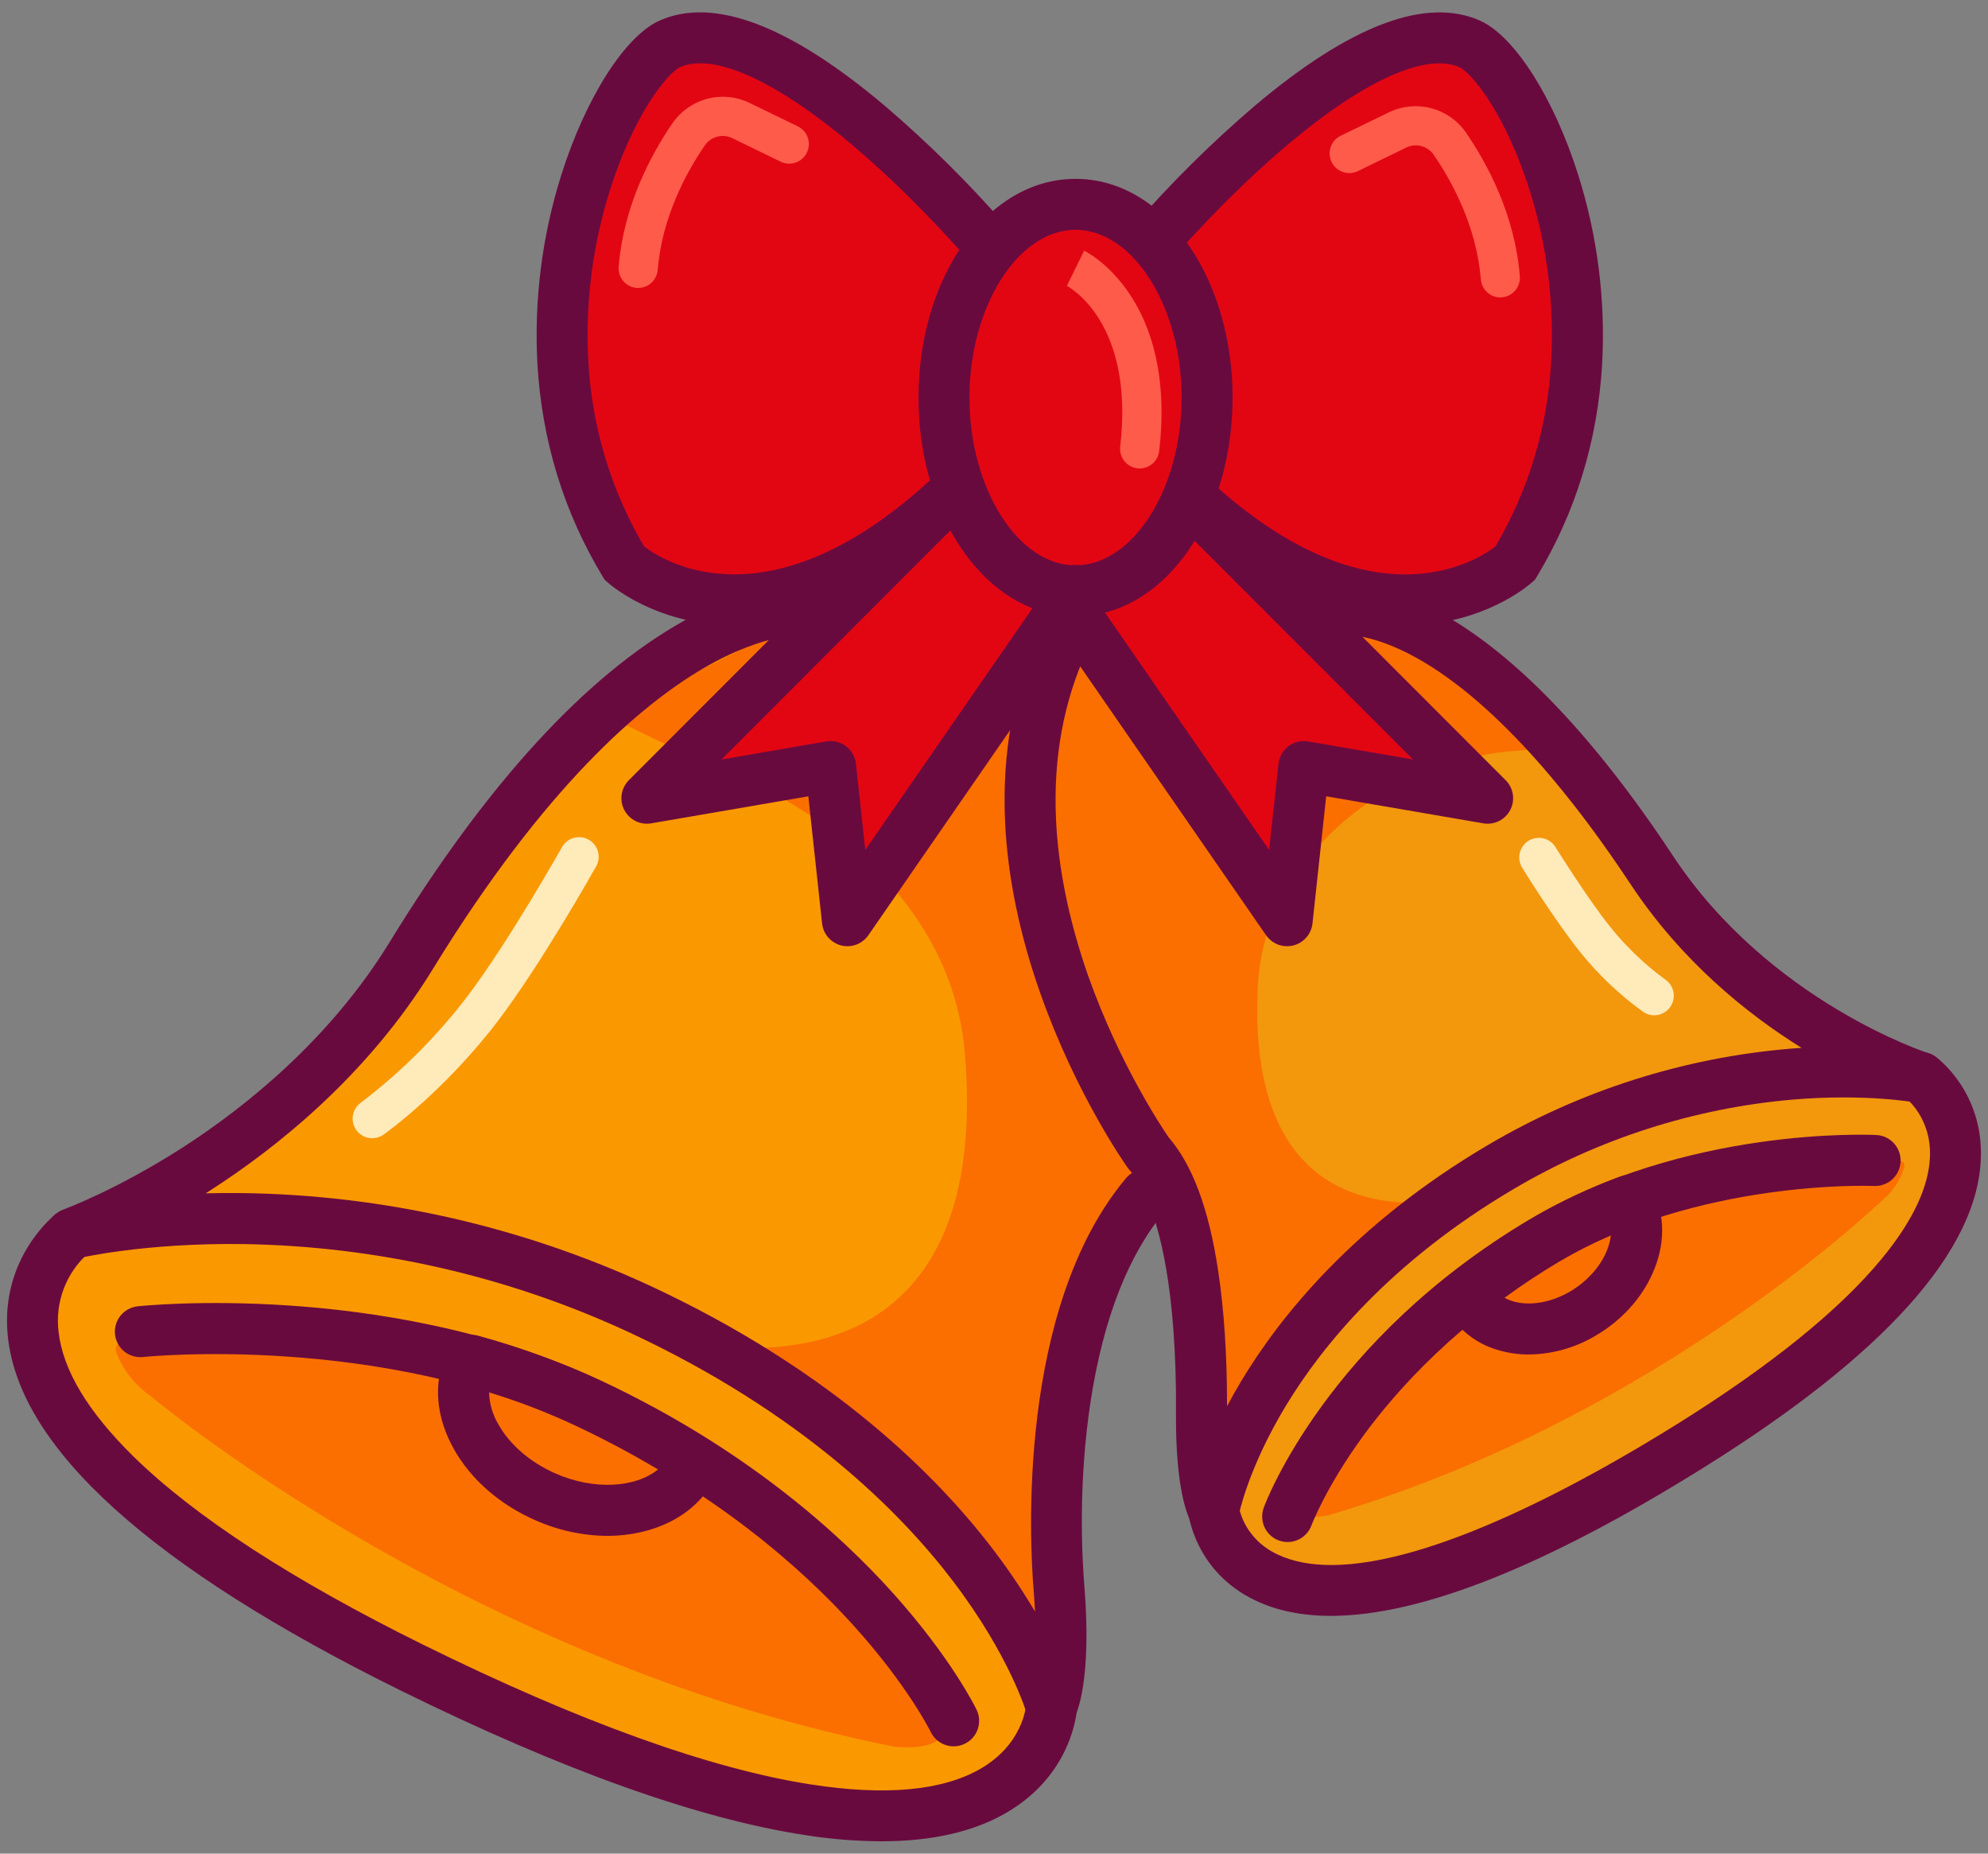 <svg width="59" height="55" viewBox="0 0 59 55" fill="none" xmlns="http://www.w3.org/2000/svg">
<rect x="0" y="0" width="59" height="55" fill="#808080" stroke="none"/>
<path d="M33.99 35.456C31.334 38.631 31.203 44.314 31.427 47.084C31.651 49.853 31.205 50.652 31.205 50.652C31.205 50.652 29.268 43.617 18.954 38.829C10.007 34.675 2.141 36.604 2.141 36.604C2.141 36.604 8.579 34.276 12.214 28.341C18.984 17.308 24.049 18.095 24.049 18.095L31.576 18.982C31.576 18.982 30.026 24.917 31.205 27.319C32.385 29.721 33.99 35.456 33.99 35.456Z" fill="#FA9800"/>
<path d="M31.205 50.652C31.205 50.652 30.794 58.64 12.226 49.48C-4.116 41.419 2.141 36.604 2.141 36.604C2.141 36.604 23.801 33.591 31.205 50.652Z" fill="#FA9800"/>
<path d="M16.172 44.409C18.013 45.224 19.996 44.776 20.601 43.41L20.613 43.379C19.573 42.717 18.491 42.124 17.374 41.601C16.28 41.093 15.145 40.678 13.981 40.362C13.965 40.394 13.948 40.426 13.933 40.46C13.329 41.826 14.331 43.595 16.172 44.409Z" fill="#FA9800"/>
<path d="M4.166 39.513C4.166 39.513 11.314 38.739 17.526 41.654C25.593 45.438 28.304 51.06 28.304 51.06" fill="#FA9800"/>
<path d="M20.282 22.341C20.282 22.341 28.098 24.708 28.637 31.273C29.177 37.837 26.053 39.853 22.685 39.988C22.685 39.988 30.349 47.405 30.572 48.483C30.755 49.379 31.92 39.128 33.661 35.849C34.01 35.189 33.736 34.356 33.428 33.674L30.05 26.114L30.57 19.48L22.974 18.77L18.064 21.265L20.282 22.341Z" fill="#FA6F00"/>
<path d="M39.592 18.109C39.592 18.109 43.341 17.216 49.013 25.802C52.061 30.418 57.005 31.974 57.005 31.974C57.005 31.974 51.012 30.814 44.542 34.629C37.085 39.026 36.02 44.817 36.02 44.817C36.02 44.817 35.643 44.192 35.658 41.94C35.674 39.687 35.496 35.803 34.087 34.211C34.087 34.211 28.301 26.077 31.578 18.982" fill="#F3970D"/>
<path d="M57.005 31.974C57.362 32.252 57.636 32.621 57.799 33.043C58.911 36.017 53.616 40.655 50.162 42.907C45.825 45.734 38.769 48.464 36.604 46.058C36.299 45.706 36.097 45.277 36.022 44.817C34.956 39.034 52.592 28.454 57.005 31.974Z" fill="#F3970D"/>
<path d="M46.929 39.003C45.596 39.756 44.087 39.494 43.56 38.421C43.556 38.413 43.553 38.405 43.549 38.397C44.288 37.811 45.066 37.276 45.877 36.794C46.664 36.329 47.491 35.936 48.348 35.62C48.362 35.645 48.376 35.67 48.389 35.696C48.916 36.769 48.262 38.251 46.929 39.003Z" fill="#F3970D"/>
<path d="M55.648 34.433C55.648 34.433 50.257 34.169 45.766 36.842C39.935 40.313 38.214 45 38.214 45" fill="#F3970D"/>
<path d="M45.12 22.267C42.914 22.406 40.819 23.341 39.288 24.937C38.261 26.005 37.413 27.439 37.327 29.291C37.094 34.23 39.421 35.667 41.886 35.687C41.886 35.687 36.475 41.436 36.34 42.251C36.228 42.927 35.124 35.265 33.773 32.845C33.501 32.358 31.012 25.62 31.218 25.101L31.587 18.74L35.623 20.486L40.266 18.078L46.502 22.179L45.12 22.267Z" fill="#FA6F00"/>
<path d="M31.92 17.532C34.077 17.532 35.825 14.965 35.825 11.797C35.825 8.63 34.077 6.062 31.92 6.062C29.764 6.062 28.016 8.63 28.016 11.797C28.016 14.965 29.764 17.532 31.92 17.532Z" fill="#E20613"/>
<path d="M34.23 7.174C34.23 7.174 40.439 -0.105 43.611 1.302C45.352 2.073 49.046 9.954 44.962 16.714C44.962 16.714 41.105 20.222 35.173 14.615" fill="#E20613"/>
<path d="M29.266 7.174C29.266 7.174 23.057 -0.105 19.884 1.302C18.144 2.073 14.449 9.954 18.533 16.714C18.533 16.714 22.391 20.222 28.323 14.615" fill="#E20613"/>
<path d="M27.659 15.212L19.195 23.684L24.652 22.746L25.149 27.319L31.919 17.532" fill="#E20613"/>
<path d="M35.686 15.212L44.151 23.684L38.694 22.746L38.196 27.319L31.426 17.532" fill="#E20613"/>
<path d="M4.564 41.5C5.72 42.44 14.646 49.463 26.546 51.828C26.546 51.828 29.437 52.18 27.11 49.853C24.783 47.526 19.285 40.977 12.652 40.408C6.019 39.839 3.136 39.309 3.459 40.151C3.642 40.621 3.951 41.032 4.353 41.337C4.427 41.39 4.498 41.444 4.564 41.5Z" fill="#FA6F00"/>
<path d="M55.75 35.716C54.924 36.487 48.517 42.276 39.443 44.955C39.443 44.955 37.222 45.446 38.855 43.579C40.488 41.712 44.267 36.544 49.379 35.592C54.491 34.64 56.695 34.021 56.506 34.654C56.395 35.014 56.185 35.335 55.901 35.582C55.85 35.626 55.799 35.673 55.75 35.716Z" fill="#FA6F00"/>
<path d="M11.049 33.774C10.925 33.774 10.805 33.735 10.705 33.662C10.605 33.589 10.531 33.487 10.493 33.369C10.456 33.251 10.457 33.125 10.496 33.007C10.535 32.89 10.61 32.788 10.711 32.717C11.9 31.814 12.961 30.755 13.867 29.569C15.103 27.939 16.66 25.166 16.678 25.138C16.715 25.071 16.765 25.012 16.825 24.965C16.885 24.917 16.954 24.882 17.028 24.861C17.101 24.84 17.178 24.834 17.254 24.843C17.33 24.852 17.404 24.876 17.471 24.914C17.537 24.951 17.596 25.002 17.643 25.062C17.691 25.122 17.726 25.191 17.746 25.265C17.767 25.338 17.773 25.415 17.763 25.491C17.754 25.567 17.73 25.641 17.692 25.707C17.627 25.824 16.079 28.576 14.794 30.271C13.217 32.353 11.46 33.613 11.385 33.666C11.287 33.736 11.169 33.774 11.049 33.774V33.774Z" fill="#FFEABA"/>
<path d="M49.093 30.126C48.978 30.126 48.865 30.091 48.769 30.026C48.061 29.516 47.425 28.912 46.881 28.23C46.152 27.323 45.223 25.825 45.184 25.762C45.142 25.697 45.112 25.625 45.098 25.548C45.084 25.471 45.085 25.393 45.102 25.317C45.119 25.241 45.151 25.169 45.196 25.105C45.24 25.042 45.298 24.988 45.364 24.947C45.43 24.906 45.504 24.879 45.581 24.867C45.658 24.855 45.736 24.859 45.812 24.878C45.887 24.897 45.958 24.93 46.02 24.977C46.082 25.024 46.135 25.083 46.173 25.15C46.183 25.165 47.105 26.65 47.787 27.5C48.26 28.091 48.809 28.616 49.42 29.063C49.523 29.133 49.601 29.234 49.642 29.351C49.684 29.469 49.686 29.596 49.649 29.715C49.613 29.834 49.539 29.938 49.439 30.012C49.338 30.086 49.217 30.126 49.093 30.126H49.093Z" fill="#FFEABA"/>
<path d="M44.531 8.826C44.384 8.826 44.243 8.771 44.135 8.672C44.027 8.573 43.961 8.437 43.949 8.291C43.822 6.737 43.117 5.422 42.549 4.591C42.461 4.465 42.33 4.373 42.181 4.334C42.031 4.295 41.873 4.311 41.734 4.379L40.299 5.077C40.23 5.11 40.155 5.13 40.079 5.135C40.002 5.139 39.926 5.129 39.854 5.104C39.708 5.053 39.587 4.947 39.52 4.808C39.452 4.669 39.442 4.509 39.493 4.363C39.543 4.217 39.649 4.097 39.788 4.029L41.224 3.331C41.614 3.143 42.058 3.101 42.476 3.211C42.894 3.321 43.26 3.577 43.506 3.932C44.154 4.878 44.961 6.386 45.105 8.195C45.118 8.349 45.069 8.501 44.969 8.619C44.869 8.737 44.727 8.81 44.573 8.822L44.531 8.826Z" fill="#FE5B4A"/>
<path d="M18.941 8.543H18.893C18.739 8.53 18.597 8.457 18.497 8.34C18.397 8.222 18.348 8.069 18.361 7.916C18.508 6.107 19.312 4.599 19.96 3.653C20.207 3.297 20.572 3.042 20.99 2.931C21.409 2.821 21.853 2.864 22.242 3.052L23.678 3.75C23.817 3.818 23.923 3.938 23.973 4.084C24.024 4.23 24.014 4.39 23.946 4.529C23.879 4.668 23.759 4.774 23.612 4.825C23.466 4.875 23.306 4.865 23.167 4.797L21.732 4.099C21.594 4.032 21.436 4.016 21.287 4.055C21.139 4.094 21.008 4.184 20.92 4.31C20.352 5.14 19.647 6.455 19.52 8.009C19.508 8.154 19.442 8.29 19.335 8.389C19.227 8.488 19.087 8.543 18.941 8.543V8.543Z" fill="#FE5B4A"/>
<path d="M33.824 13.9C33.802 13.899 33.779 13.898 33.757 13.896C33.681 13.887 33.607 13.863 33.541 13.826C33.474 13.789 33.415 13.739 33.368 13.679C33.32 13.619 33.285 13.55 33.264 13.477C33.243 13.403 33.237 13.326 33.246 13.25C33.672 9.573 31.739 8.523 31.657 8.479L31.662 8.482L32.176 7.438C32.289 7.493 34.928 8.847 34.402 13.383C34.386 13.525 34.318 13.656 34.212 13.752C34.105 13.847 33.967 13.899 33.824 13.9V13.9Z" fill="#FE5B4A"/>
<path d="M31.92 18.288C30.619 18.288 29.418 17.574 28.534 16.278C27.712 15.07 27.259 13.479 27.259 11.797C27.259 10.116 27.712 8.524 28.534 7.317C29.416 6.021 30.619 5.307 31.92 5.307C33.221 5.307 34.422 6.021 35.306 7.317C36.128 8.524 36.581 10.116 36.581 11.797C36.581 13.479 36.128 15.071 35.306 16.278C34.423 17.576 33.221 18.288 31.92 18.288ZM31.92 6.819C30.214 6.819 28.772 9.099 28.772 11.797C28.772 14.495 30.214 16.775 31.92 16.775C33.627 16.775 35.068 14.495 35.068 11.797C35.068 9.098 33.626 6.819 31.92 6.819Z" fill="#690A3F"/>
<path d="M41.694 18.554C40.793 18.554 39.869 18.373 38.934 18.015C37.519 17.471 36.079 16.512 34.654 15.164L35.694 14.066C40.625 18.724 43.838 16.633 44.382 16.214C45.368 14.537 45.936 12.647 46.037 10.704C46.128 8.995 45.912 7.283 45.397 5.65C44.691 3.407 43.688 2.162 43.308 1.993C42.325 1.557 40.475 2.39 38.234 4.278C36.353 5.862 34.823 7.647 34.808 7.665L33.658 6.683C34.766 5.414 35.965 4.228 37.246 3.134C40.072 0.748 42.318 -0.099 43.921 0.611C44.947 1.067 46.12 2.909 46.841 5.197C47.411 7.005 47.651 8.901 47.549 10.794C47.416 13.076 46.765 15.2 45.613 17.106L45.555 17.201L45.473 17.275C45.426 17.317 44.303 18.322 42.372 18.521C42.147 18.544 41.92 18.555 41.694 18.554V18.554Z" fill="#690A3F"/>
<path d="M21.803 18.554C21.577 18.554 21.351 18.542 21.126 18.519C19.195 18.32 18.071 17.316 18.025 17.273L17.943 17.199L17.885 17.105C16.733 15.198 16.081 13.074 15.949 10.792C15.847 8.899 16.087 7.003 16.657 5.195C17.378 2.908 18.551 1.064 19.577 0.61C21.18 -0.101 23.425 0.748 26.251 3.132C27.532 4.226 28.732 5.413 29.84 6.682L28.689 7.664L29.265 7.173L28.689 7.664C28.674 7.646 27.144 5.86 25.263 4.276C23.022 2.388 21.173 1.555 20.19 1.991C19.81 2.16 18.806 3.406 18.1 5.648C17.585 7.281 17.369 8.993 17.46 10.702C17.561 12.645 18.128 14.535 19.115 16.212C19.659 16.631 22.872 18.723 27.802 14.064L28.842 15.164C27.416 16.511 25.976 17.469 24.561 18.015C23.683 18.362 22.748 18.545 21.803 18.554Z" fill="#690A3F"/>
<path d="M25.15 28.076C24.963 28.076 24.784 28.007 24.645 27.882C24.506 27.758 24.418 27.586 24.398 27.401L23.99 23.628L19.327 24.43C19.169 24.457 19.006 24.433 18.862 24.362C18.718 24.29 18.601 24.175 18.527 24.032C18.453 23.89 18.427 23.727 18.451 23.569C18.476 23.41 18.55 23.263 18.663 23.15L27.127 14.678C27.198 14.607 27.281 14.552 27.373 14.514C27.464 14.476 27.563 14.456 27.662 14.456C27.761 14.456 27.86 14.475 27.952 14.513C28.043 14.551 28.127 14.607 28.197 14.677C28.267 14.748 28.323 14.831 28.361 14.923C28.399 15.014 28.419 15.113 28.419 15.212C28.419 15.311 28.399 15.41 28.361 15.502C28.323 15.593 28.267 15.677 28.197 15.747L21.413 22.536L24.522 21.999C24.624 21.981 24.728 21.985 24.829 22.009C24.929 22.033 25.023 22.078 25.106 22.14C25.188 22.202 25.257 22.28 25.308 22.37C25.359 22.46 25.391 22.559 25.403 22.662L25.68 25.218L31.296 17.1C31.352 17.017 31.423 16.945 31.507 16.89C31.591 16.835 31.684 16.796 31.783 16.778C31.882 16.759 31.983 16.76 32.081 16.781C32.179 16.802 32.272 16.842 32.355 16.899C32.437 16.956 32.507 17.029 32.561 17.113C32.615 17.198 32.652 17.292 32.669 17.391C32.687 17.49 32.684 17.591 32.662 17.689C32.639 17.787 32.598 17.879 32.54 17.96L25.772 27.749C25.703 27.85 25.61 27.932 25.501 27.989C25.393 28.046 25.272 28.076 25.15 28.076V28.076Z" fill="#690A3F"/>
<path d="M38.195 28.076C38.073 28.076 37.953 28.046 37.844 27.989C37.736 27.932 37.643 27.85 37.573 27.749L30.806 17.962C30.747 17.881 30.706 17.788 30.684 17.69C30.661 17.593 30.659 17.491 30.676 17.393C30.693 17.294 30.73 17.199 30.784 17.115C30.838 17.03 30.908 16.958 30.991 16.901C31.073 16.843 31.166 16.803 31.265 16.783C31.363 16.762 31.464 16.761 31.562 16.779C31.661 16.798 31.755 16.836 31.838 16.892C31.922 16.947 31.994 17.018 32.05 17.102L37.665 25.219L37.943 22.664C37.954 22.561 37.986 22.462 38.037 22.372C38.087 22.282 38.156 22.203 38.239 22.141C38.321 22.079 38.415 22.034 38.516 22.009C38.616 21.985 38.72 21.981 38.822 21.999L41.933 22.534L35.152 15.747C35.081 15.677 35.026 15.593 34.988 15.502C34.95 15.41 34.93 15.311 34.93 15.212C34.93 15.113 34.95 15.014 34.988 14.923C35.026 14.831 35.082 14.748 35.152 14.677C35.222 14.607 35.306 14.551 35.397 14.513C35.489 14.475 35.587 14.456 35.687 14.456C35.786 14.456 35.885 14.476 35.976 14.514C36.068 14.552 36.151 14.607 36.222 14.678L44.685 23.15C44.799 23.263 44.873 23.41 44.898 23.569C44.922 23.727 44.896 23.89 44.822 24.032C44.748 24.175 44.631 24.29 44.487 24.362C44.343 24.433 44.181 24.457 44.022 24.43L39.359 23.628L38.952 27.401C38.932 27.587 38.843 27.759 38.703 27.884C38.564 28.008 38.383 28.077 38.195 28.076V28.076Z" fill="#690A3F"/>
<path d="M31.205 51.408C31.175 51.408 31.145 51.407 31.115 51.403C30.965 51.386 30.825 51.324 30.711 51.226C30.597 51.128 30.514 50.998 30.474 50.853C30.47 50.838 29.981 49.149 28.287 46.92C26.722 44.86 23.777 41.903 18.634 39.515C15.057 37.862 11.175 36.977 7.235 36.914C4.268 36.873 2.338 37.331 2.318 37.336C2.13 37.383 1.931 37.355 1.763 37.259C1.594 37.163 1.469 37.006 1.413 36.82C1.357 36.634 1.374 36.434 1.462 36.261C1.549 36.088 1.699 35.955 1.882 35.889C1.897 35.884 3.464 35.308 5.438 34.037C7.242 32.873 9.772 30.875 11.568 27.948C14.444 23.259 17.381 20.054 20.296 18.421C22.571 17.147 24.004 17.323 24.161 17.347L23.928 18.842H23.941C23.93 18.842 22.773 18.718 20.857 19.841C19.046 20.903 16.187 23.307 12.856 28.737C10.906 31.925 8.172 34.083 6.222 35.333L6.105 35.408C6.454 35.399 6.82 35.396 7.203 35.401C11.374 35.459 15.487 36.393 19.274 38.142C24.744 40.682 27.886 43.862 29.553 46.081C29.973 46.638 30.361 47.218 30.717 47.817C30.707 47.608 30.693 47.385 30.673 47.145C30.564 45.789 30.18 38.833 33.408 34.971C33.471 34.893 33.549 34.828 33.637 34.781C33.726 34.733 33.823 34.703 33.922 34.694C34.022 34.684 34.123 34.694 34.219 34.724C34.315 34.754 34.404 34.802 34.481 34.867C34.558 34.931 34.621 35.01 34.667 35.099C34.714 35.188 34.742 35.286 34.75 35.386C34.758 35.486 34.746 35.586 34.715 35.682C34.684 35.777 34.634 35.865 34.568 35.941C33.489 37.231 32.751 39.114 32.374 41.538C31.994 43.976 32.111 46.186 32.179 47.022C32.412 49.873 31.957 50.853 31.863 51.02C31.798 51.138 31.703 51.235 31.587 51.304C31.471 51.372 31.34 51.408 31.205 51.408Z" fill="#690A3F"/>
<path d="M26.151 54.635C25.394 54.63 24.638 54.569 23.89 54.45C20.721 53.967 16.684 52.522 11.891 50.161C4.484 46.504 0.56 42.963 0.23 39.633C0.001 37.323 1.611 36.055 1.679 36.002L2.602 37.201L2.607 37.197C2.286 37.484 2.04 37.845 1.888 38.248C1.737 38.651 1.685 39.085 1.738 39.513C1.862 40.647 2.611 41.892 3.962 43.217C5.791 45.01 8.685 46.888 12.561 48.803C17.184 51.083 21.056 52.478 24.06 52.947C26.262 53.29 27.951 53.137 29.081 52.493C30.347 51.772 30.446 50.652 30.45 50.605V50.614L31.963 50.692C31.959 50.77 31.841 52.629 29.887 53.776C28.909 54.351 27.658 54.635 26.151 54.635Z" fill="#690A3F"/>
<path d="M18.03 45.573C17.284 45.567 16.547 45.405 15.867 45.099V45.099C14.829 44.64 13.981 43.899 13.479 43.012C12.934 42.053 12.851 41.037 13.243 40.151C13.265 40.1 13.288 40.055 13.307 40.017C13.386 39.862 13.516 39.739 13.675 39.669C13.834 39.598 14.012 39.585 14.18 39.63C15.385 39.959 16.561 40.388 17.694 40.914C18.84 41.451 19.95 42.06 21.018 42.739C21.168 42.835 21.279 42.98 21.332 43.149C21.385 43.318 21.377 43.501 21.309 43.665C21.303 43.682 21.297 43.697 21.29 43.712C20.897 44.6 20.089 45.221 19.013 45.463C18.691 45.536 18.361 45.573 18.03 45.573V45.573ZM16.479 43.718C17.626 44.225 18.861 44.146 19.528 43.601C18.735 43.128 17.905 42.688 17.053 42.289C16.23 41.905 15.382 41.577 14.514 41.307C14.523 41.646 14.619 41.978 14.794 42.269C15.137 42.874 15.736 43.389 16.479 43.718H16.479Z" fill="#690A3F"/>
<path d="M28.304 51.817C28.161 51.817 28.022 51.777 27.901 51.701C27.78 51.626 27.683 51.517 27.622 51.389C27.616 51.377 26.946 50.018 25.331 48.231C23.844 46.584 21.226 44.226 17.204 42.338C11.251 39.545 4.316 40.258 4.247 40.265C4.148 40.276 4.048 40.267 3.953 40.239C3.858 40.211 3.769 40.165 3.691 40.103C3.614 40.04 3.549 39.963 3.502 39.876C3.454 39.789 3.424 39.693 3.413 39.595C3.403 39.496 3.412 39.396 3.439 39.301C3.467 39.205 3.514 39.116 3.576 39.039C3.702 38.883 3.884 38.783 4.084 38.761C4.16 38.753 5.966 38.562 8.564 38.736C10.968 38.895 14.529 39.413 17.845 40.969C22.128 42.977 24.916 45.507 26.502 47.27C28.239 49.207 28.954 50.67 28.984 50.732C29.04 50.847 29.065 50.975 29.058 51.102C29.051 51.23 29.012 51.354 28.944 51.462C28.876 51.571 28.781 51.66 28.669 51.722C28.557 51.784 28.432 51.817 28.304 51.817V51.817Z" fill="#690A3F"/>
<path d="M36.019 45.572C35.889 45.572 35.761 45.538 35.648 45.475C35.535 45.411 35.44 45.319 35.372 45.208C35.256 45.019 34.885 44.223 34.901 41.935C34.927 38.366 34.423 35.734 33.518 34.712C33.5 34.692 33.483 34.672 33.468 34.65C33.406 34.563 31.948 32.497 30.888 29.51C30.261 27.745 29.905 26.019 29.829 24.39C29.733 22.32 30.09 20.394 30.889 18.665C30.929 18.573 30.988 18.489 31.061 18.42C31.134 18.351 31.22 18.297 31.314 18.262C31.408 18.226 31.508 18.209 31.608 18.213C31.709 18.216 31.807 18.24 31.899 18.282C31.99 18.324 32.072 18.384 32.14 18.458C32.207 18.533 32.26 18.62 32.294 18.714C32.328 18.809 32.342 18.909 32.337 19.01C32.331 19.11 32.306 19.208 32.262 19.299C31.569 20.8 31.258 22.482 31.34 24.298C31.406 25.776 31.729 27.347 32.301 28.966C33.223 31.581 34.507 33.491 34.681 33.744C35.394 34.569 35.876 35.869 36.154 37.715C36.329 38.879 36.418 40.226 36.416 41.726C36.542 41.487 36.682 41.239 36.836 40.982C37.974 39.084 40.169 36.327 44.158 33.976C46.898 32.359 49.968 31.382 53.138 31.116C53.25 31.107 53.359 31.099 53.467 31.092C51.832 30.074 49.893 28.508 48.381 26.219C46.869 23.93 44.538 20.906 42.03 19.515C40.581 18.712 39.756 18.848 39.748 18.849L39.768 18.845L39.419 17.373C39.543 17.344 40.682 17.112 42.525 18.063C43.547 18.591 44.608 19.39 45.678 20.437C46.987 21.717 48.322 23.382 49.645 25.386C52.499 29.708 57.186 31.238 57.232 31.25C57.417 31.308 57.572 31.435 57.666 31.604C57.76 31.772 57.786 31.971 57.738 32.158C57.691 32.345 57.573 32.507 57.41 32.611C57.247 32.714 57.05 32.751 56.861 32.714C56.848 32.714 55.395 32.443 53.203 32.627C50.281 32.881 47.452 33.787 44.926 35.278C41.247 37.447 39.224 39.962 38.176 41.689C37.04 43.56 36.767 44.94 36.765 44.953C36.732 45.127 36.64 45.283 36.504 45.396C36.368 45.508 36.197 45.57 36.02 45.57L36.019 45.572Z" fill="#690A3F"/>
<path d="M39.499 47.946C38.636 47.946 37.882 47.791 37.239 47.48C35.488 46.637 35.277 44.972 35.268 44.902L36.771 44.728V44.718C36.777 44.756 36.917 45.661 37.928 46.13C38.383 46.343 38.917 46.437 39.51 46.437C42.554 46.437 47.069 43.941 49.763 42.262C52.539 40.531 54.585 38.879 55.844 37.352C56.764 36.236 57.247 35.215 57.278 34.316C57.318 33.164 56.57 32.59 56.562 32.584C56.4 32.467 56.291 32.289 56.259 32.091C56.227 31.893 56.276 31.691 56.394 31.528C56.511 31.366 56.689 31.256 56.887 31.225C57.085 31.193 57.287 31.241 57.45 31.359C57.508 31.4 58.858 32.401 58.788 34.368C58.693 37.113 55.925 40.201 50.561 43.546C45.869 46.474 42.163 47.945 39.499 47.946Z" fill="#690A3F"/>
<path d="M45.375 40.19C45.057 40.191 44.74 40.145 44.436 40.051C44.101 39.953 43.791 39.787 43.523 39.564C43.256 39.34 43.037 39.064 42.881 38.752C42.874 38.739 42.868 38.725 42.861 38.709C42.791 38.556 42.774 38.383 42.814 38.218C42.853 38.054 42.947 37.907 43.079 37.802C43.844 37.196 44.65 36.641 45.489 36.142C46.315 35.654 47.184 35.241 48.084 34.909C48.253 34.845 48.44 34.845 48.61 34.908C48.78 34.971 48.922 35.092 49.009 35.25C49.03 35.286 49.049 35.323 49.068 35.361C49.423 36.085 49.417 36.942 49.049 37.775C48.708 38.548 48.087 39.219 47.303 39.662C46.717 40.001 46.053 40.182 45.375 40.19V40.19ZM44.65 38.508C44.724 38.548 44.801 38.581 44.882 38.606C45.372 38.758 45.998 38.66 46.557 38.345C47.27 37.942 47.744 37.264 47.808 36.651C47.277 36.882 46.76 37.146 46.262 37.442C45.707 37.773 45.167 38.13 44.65 38.508V38.508Z" fill="#690A3F"/>
<path d="M38.214 45.755C38.093 45.755 37.973 45.726 37.865 45.67C37.757 45.613 37.664 45.532 37.595 45.432C37.525 45.333 37.48 45.218 37.465 45.097C37.449 44.976 37.463 44.854 37.504 44.739C37.578 44.538 39.387 39.759 45.38 36.192C50.013 33.434 55.457 33.666 55.686 33.678C55.785 33.682 55.883 33.707 55.972 33.749C56.062 33.792 56.143 33.852 56.21 33.925C56.277 33.999 56.328 34.085 56.362 34.179C56.395 34.272 56.41 34.372 56.405 34.471C56.401 34.57 56.376 34.668 56.334 34.758C56.291 34.847 56.231 34.928 56.158 34.995C56.084 35.062 55.998 35.113 55.904 35.147C55.811 35.181 55.711 35.195 55.612 35.19C55.528 35.187 50.375 34.983 46.153 37.493C43.278 39.205 41.467 41.224 40.451 42.614C39.35 44.127 38.925 45.25 38.921 45.262C38.868 45.406 38.771 45.531 38.645 45.619C38.519 45.707 38.368 45.755 38.214 45.755V45.755Z" fill="#690A3F"/>
</svg>
